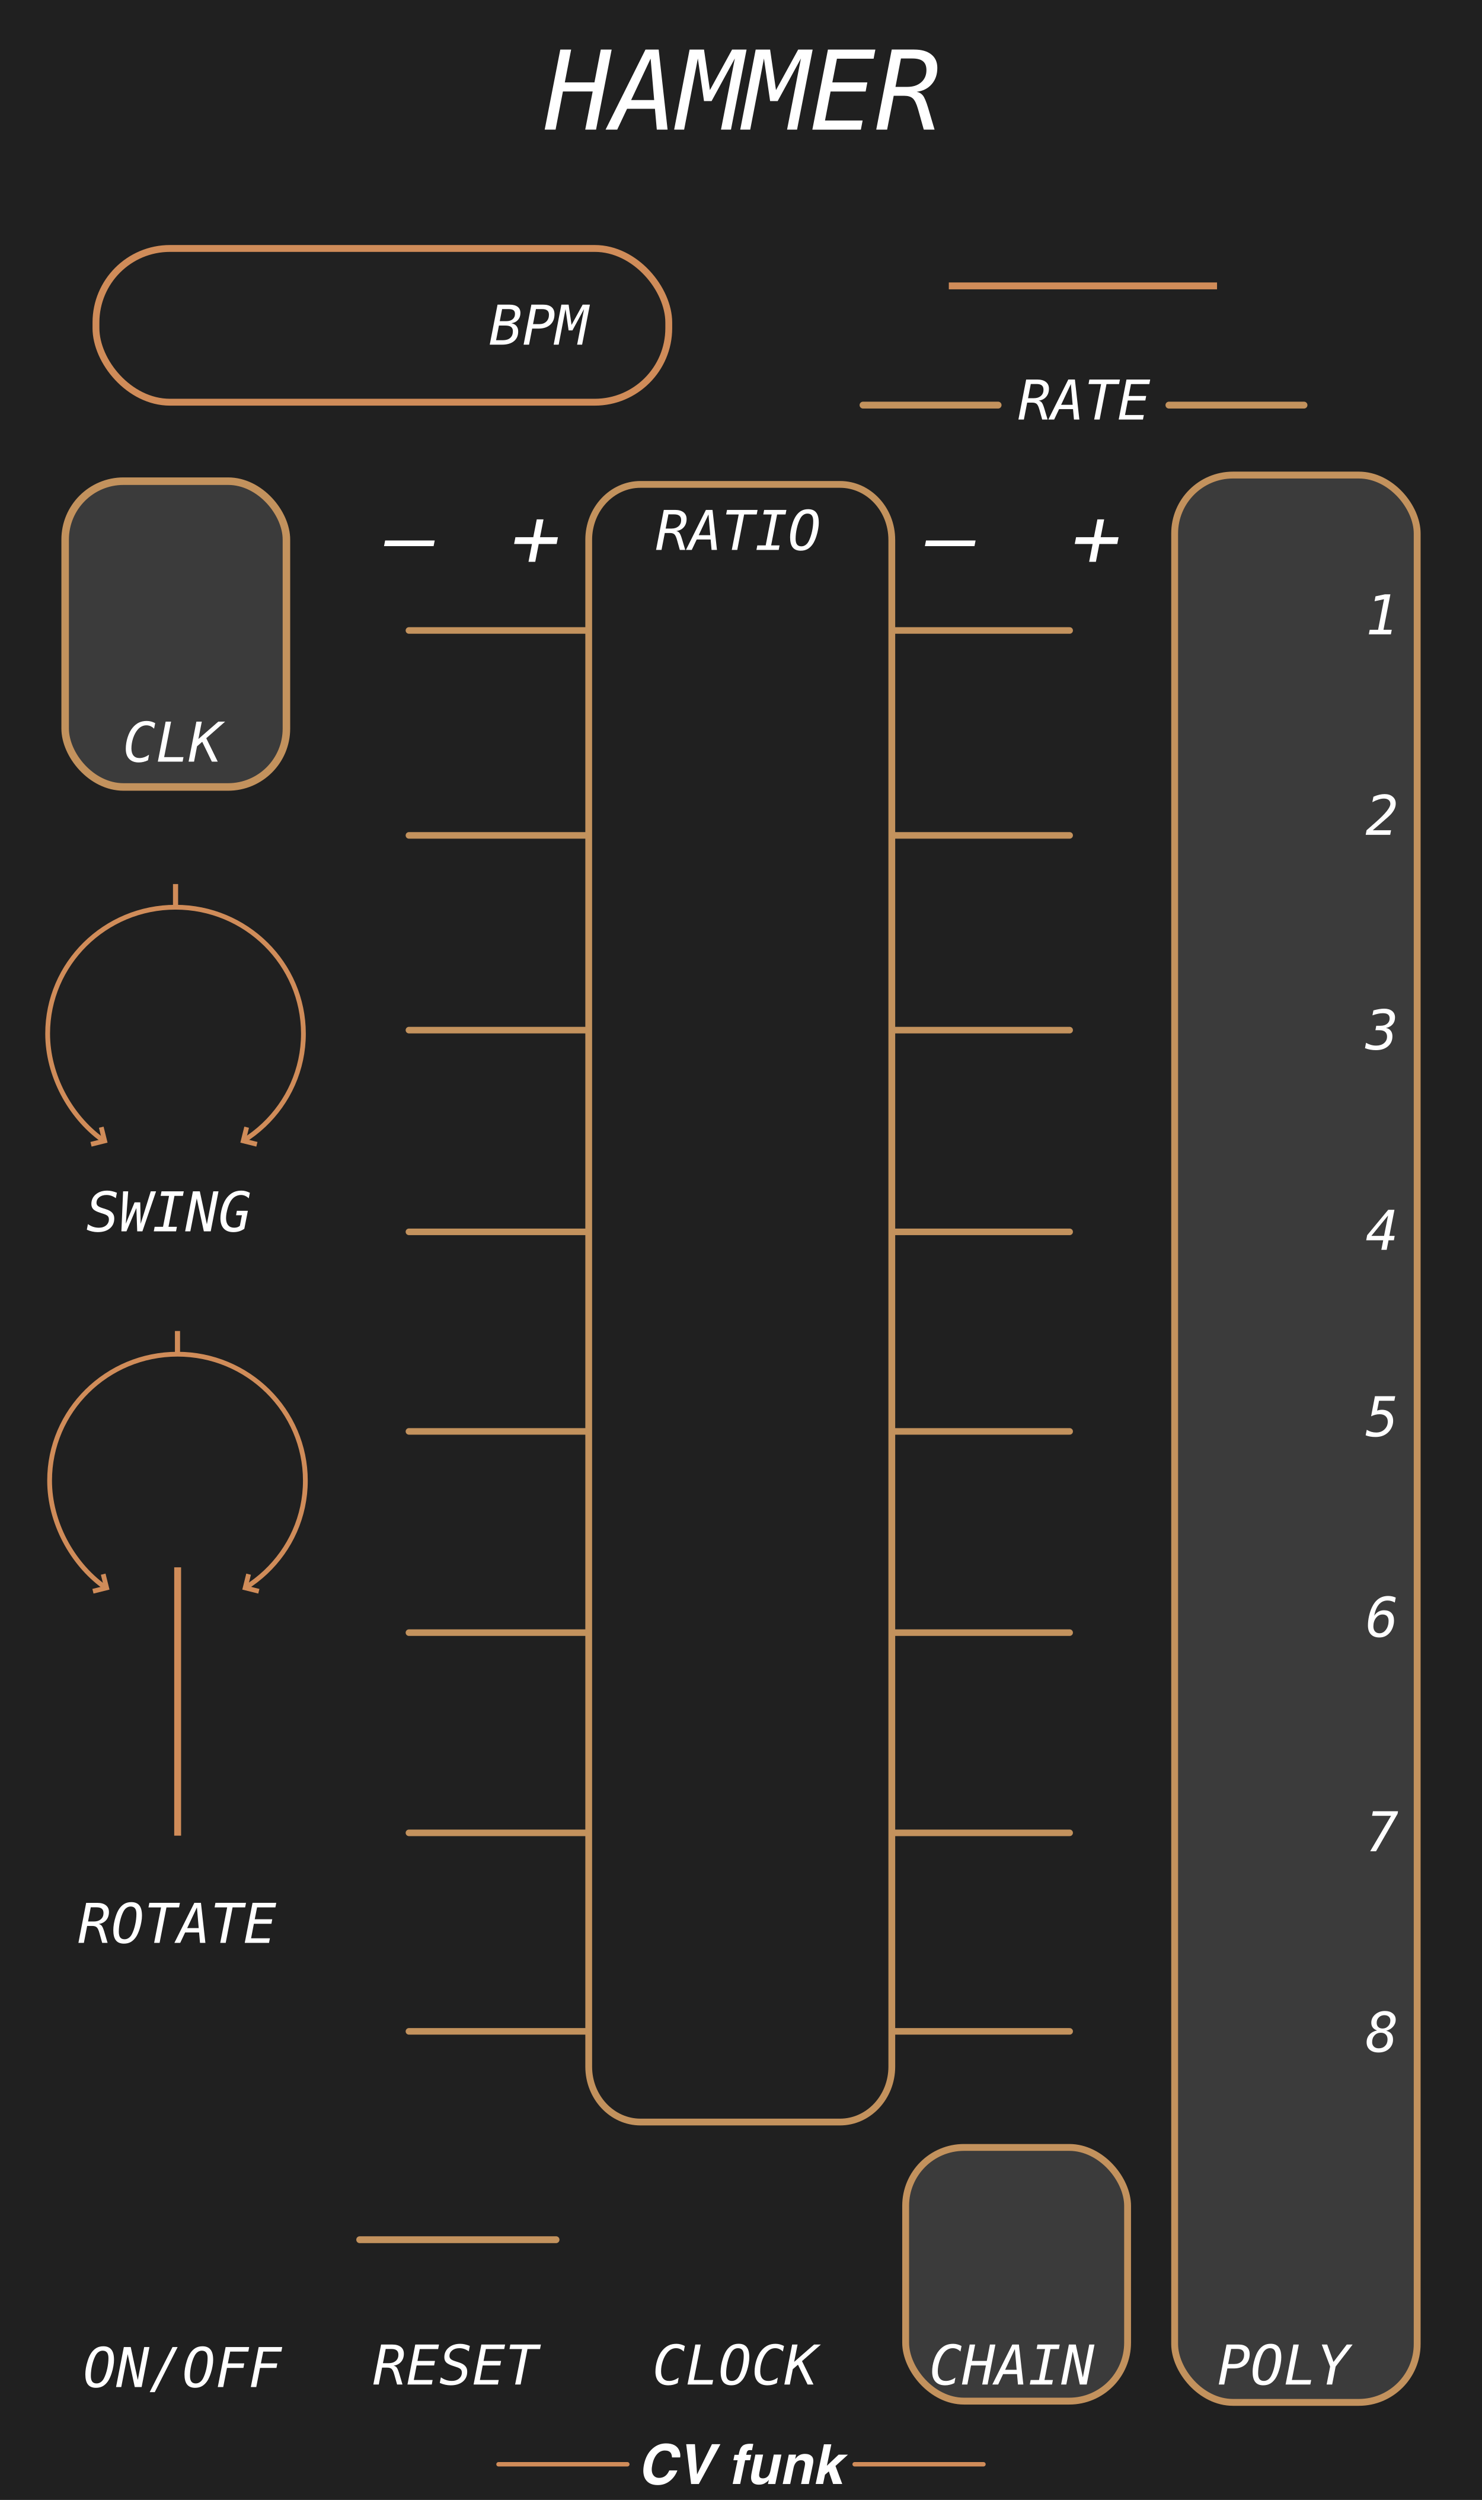 <?xml version="1.0" encoding="UTF-8" standalone="no"?>
<!-- Created with Inkscape (http://www.inkscape.org/) -->

<svg
   width="76.2mm"
   height="128.5mm"
   viewBox="0 0 76.2 128.5"
   version="1.1"
   id="svg8"
   inkscape:version="1.2 (dc2aeda, 2022-05-15)"
   sodipodi:docname="Hammer-dark.svg"
   xml:space="preserve"
   xmlns:inkscape="http://www.inkscape.org/namespaces/inkscape"
   xmlns:sodipodi="http://sodipodi.sourceforge.net/DTD/sodipodi-0.dtd"
   xmlns="http://www.w3.org/2000/svg"
   xmlns:svg="http://www.w3.org/2000/svg"
   xmlns:rdf="http://www.w3.org/1999/02/22-rdf-syntax-ns#"
   xmlns:cc="http://creativecommons.org/ns#"
   xmlns:dc="http://purl.org/dc/elements/1.1/"
   xmlns:serif="http://www.serif.com/"><defs
     id="defs2" /><sodipodi:namedview
     id="base"
     pagecolor="#ffffff"
     bordercolor="#666666"
     borderopacity="1.0"
     inkscape:pageopacity="0.0"
     inkscape:pageshadow="2"
     inkscape:zoom="1.4635467"
     inkscape:cx="143.14542"
     inkscape:cy="277.06666"
     inkscape:document-units="mm"
     inkscape:current-layer="svg8"
     showgrid="false"
     units="mm"
     inkscape:snap-bbox="true"
     inkscape:snap-page="true"
     inkscape:bbox-nodes="false"
     inkscape:snap-bbox-edge-midpoints="false"
     inkscape:window-width="1400"
     inkscape:window-height="847"
     inkscape:window-x="79"
     inkscape:window-y="38"
     inkscape:window-maximized="0"
     inkscape:snap-bbox-midpoints="true"
     inkscape:snap-nodes="false"
     inkscape:showpageshadow="2"
     inkscape:pagecheckerboard="0"
     inkscape:deskcolor="#d1d1d1"
     showguides="true" /><rect
     id="rect1"
     x="-0.065"
     y="-0.389"
     width="76.33"
     height="129.294"
     style="clip-rule:evenodd;fill:#202020;fill-rule:evenodd;stroke-width:0.432;stroke-linejoin:round;stroke-miterlimit:1.5" /><rect
     style="fill:#3b3b3b;fill-opacity:1;stroke:#c3925d;stroke-width:0.387;stroke-linecap:square;stroke-dasharray:none;stroke-opacity:1;paint-order:fill markers stroke"
     id="rect24776"
     width="11.377"
     height="15.718"
     x="3.35"
     y="24.733"
     rx="3"
     ry="3" /><rect
     style="fill:#3b3b3b;fill-opacity:1;stroke:#c3925d;stroke-width:0.353;stroke-linecap:square;stroke-dasharray:none;stroke-opacity:1;paint-order:fill markers stroke"
     id="rect24722"
     width="12.47"
     height="99.067"
     x="60.397"
     y="24.419"
     rx="3"
     ry="3" /><g
     id="g10544"
     transform="translate(-6.843)"><g
       id="g473"
       transform="translate(25.033)"><path
         id="path128"
         d="m 16.724,125.934 c 0.06,0.127 0.079,0.254 0.058,0.382 h -0.419 c -0.006,-0.098 -0.026,-0.172 -0.058,-0.222 -0.057,-0.089 -0.161,-0.134 -0.311,-0.134 -0.152,0 -0.286,0.063 -0.4,0.188 -0.114,0.125 -0.195,0.303 -0.243,0.532 -0.048,0.23 -0.038,0.401 0.032,0.516 0.069,0.114 0.175,0.171 0.318,0.171 0.147,0 0.27,-0.049 0.368,-0.147 0.054,-0.052 0.105,-0.132 0.155,-0.237 h 0.415 c -0.083,0.223 -0.213,0.405 -0.391,0.545 -0.178,0.139 -0.384,0.209 -0.618,0.209 -0.289,0 -0.496,-0.094 -0.622,-0.283 -0.125,-0.19 -0.153,-0.45 -0.084,-0.781 0.074,-0.357 0.225,-0.633 0.453,-0.826 0.199,-0.168 0.424,-0.253 0.676,-0.253 0.338,0 0.561,0.113 0.67,0.339 z"
         style="clip-rule:evenodd;opacity:1;fill:#ffffff;fill-rule:nonzero;stroke-width:0.356;stroke-linejoin:round;stroke-miterlimit:1.5" /><path
         id="path129"
         d="m 17.652,127.189 0.764,-1.554 h 0.436 l -1.111,2.047 h -0.396 l -0.252,-2.047 h 0.448 z"
         style="clip-rule:evenodd;opacity:1;fill:#ffffff;fill-rule:nonzero;stroke-width:0.356;stroke-linejoin:round;stroke-miterlimit:1.5" /><path
         id="path130"
         d="m 20.435,126.181 -0.059,0.279 h -0.254 l -0.254,1.22 h -0.386 l 0.254,-1.22 h -0.217 l 0.058,-0.279 h 0.213 l 0.02,-0.097 c 0.034,-0.162 0.084,-0.274 0.15,-0.335 0.076,-0.09 0.22,-0.136 0.436,-0.136 0.025,0 0.047,7.1e-4 0.066,0.002 0.02,0.001 0.047,0.004 0.081,0.006 l -0.068,0.323 c -0.021,-0.003 -0.057,-0.005 -0.108,-0.006 -0.051,-10e-4 -0.089,0.01 -0.114,0.035 -0.025,0.025 -0.04,0.052 -0.046,0.081 -0.006,0.03 -0.015,0.072 -0.027,0.128 z"
         style="clip-rule:evenodd;opacity:1;fill:#ffffff;fill-rule:nonzero;stroke-width:0.356;stroke-linejoin:round;stroke-miterlimit:1.5" /><path
         id="path131"
         d="m 21.342,127.468 c -0.004,0.005 -0.016,0.018 -0.036,0.042 -0.019,0.023 -0.04,0.043 -0.064,0.061 -0.073,0.056 -0.14,0.093 -0.201,0.114 -0.061,0.02 -0.13,0.031 -0.206,0.031 -0.219,0 -0.351,-0.08 -0.393,-0.241 -0.024,-0.089 -0.017,-0.22 0.019,-0.393 l 0.189,-0.913 h 0.397 l -0.189,0.913 c -0.018,0.086 -0.022,0.151 -0.011,0.194 0.019,0.077 0.081,0.115 0.184,0.115 0.133,0 0.235,-0.055 0.307,-0.164 0.038,-0.059 0.067,-0.137 0.087,-0.234 l 0.171,-0.824 h 0.393 l -0.315,1.513 h -0.377 z"
         style="clip-rule:evenodd;opacity:1;fill:#ffffff;fill-rule:nonzero;stroke-width:0.356;stroke-linejoin:round;stroke-miterlimit:1.5" /><path
         id="path132"
         d="m 23.188,126.761 c 0.017,-0.08 0.02,-0.141 0.007,-0.183 -0.022,-0.078 -0.086,-0.117 -0.193,-0.117 -0.132,0 -0.234,0.057 -0.306,0.171 -0.038,0.06 -0.067,0.137 -0.086,0.231 l -0.17,0.819 h -0.386 l 0.314,-1.511 h 0.375 l -0.046,0.221 c 0.066,-0.077 0.125,-0.134 0.177,-0.168 0.092,-0.061 0.2,-0.091 0.322,-0.091 0.154,0 0.27,0.041 0.351,0.123 0.08,0.082 0.101,0.218 0.062,0.407 l -0.212,1.019 h -0.398 z"
         style="clip-rule:evenodd;opacity:1;fill:#ffffff;fill-rule:nonzero;stroke-width:0.356;stroke-linejoin:round;stroke-miterlimit:1.5" /><path
         id="path133"
         d="m 24.228,127.205 -0.098,0.476 h -0.381 l 0.425,-2.04 h 0.381 l -0.23,1.103 0.602,-0.57 h 0.481 l -0.64,0.58 0.347,0.927 H 24.646 l -0.22,-0.647 z"
         style="clip-rule:evenodd;opacity:1;fill:#ffffff;fill-rule:nonzero;stroke-width:0.356;stroke-linejoin:round;stroke-miterlimit:1.5" /><path
         id="path134"
         d="m 7.443,126.667 h 6.622"
         style="clip-rule:evenodd;opacity:1;fill:none;fill-rule:evenodd;stroke:#d08c59;stroke-width:0.228px;stroke-linecap:round;stroke-linejoin:round;stroke-miterlimit:1.5" /><path
         id="path135"
         d="m 25.754,126.667 h 6.622"
         style="clip-rule:evenodd;opacity:1;fill:none;fill-rule:evenodd;stroke:#d08c59;stroke-width:0.228px;stroke-linecap:round;stroke-linejoin:round;stroke-miterlimit:1.5" /></g></g><rect
     style="clip-rule:evenodd;fill:#212121;fill-opacity:1;fill-rule:evenodd;stroke:#d08c59;stroke-width:0.353;stroke-linejoin:round;stroke-miterlimit:1.5;stroke-dasharray:none;stroke-opacity:1"
     id="rect1111"
     width="29.452"
     height="7.903"
     x="4.934"
     y="12.771"
     ry="3.806"
     rx="3.806" /><g
     aria-label="CLOCK"
     id="text1194"
     style="font-style:italic;font-size:2.822px;font-family:Menlo;-inkscape-font-specification:'Menlo Italic';text-align:center;text-anchor:middle;fill:#ffffff;stroke-width:0.353;stroke-linecap:round;paint-order:fill markers stroke"
     transform="translate(31.262,-0.02)"><path
       d="m 3.582,122.516 q -0.116,0.057 -0.234,0.084 -0.117,0.029 -0.243,0.029 -0.317,0 -0.492,-0.183 -0.174,-0.183 -0.174,-0.514 0,-0.303 0.096,-0.601 0.096,-0.298 0.254,-0.486 0.147,-0.179 0.325,-0.265 0.178,-0.085 0.405,-0.085 0.11,0 0.219,0.029 0.109,0.029 0.212,0.084 l -0.057,0.285 q -0.088,-0.087 -0.186,-0.13 -0.098,-0.043 -0.208,-0.043 -0.131,0 -0.243,0.057 -0.112,0.055 -0.209,0.17 -0.143,0.169 -0.232,0.434 -0.087,0.265 -0.087,0.531 0,0.238 0.107,0.365 0.107,0.127 0.31,0.127 0.117,0 0.241,-0.044 0.125,-0.044 0.247,-0.128 z"
       style="stroke-width:0.353"
       id="path5129" /><path
       d="m 4.489,120.532 h 0.278 l -0.356,1.823 h 0.994 l -0.045,0.234 H 4.088 Z"
       style="stroke-width:0.353"
       id="path5131" /><path
       d="m 6.371,122.403 q 0.117,0 0.216,-0.07 0.099,-0.07 0.164,-0.201 0.102,-0.2 0.165,-0.484 0.063,-0.284 0.063,-0.546 0,-0.196 -0.073,-0.288 -0.072,-0.094 -0.223,-0.094 -0.117,0 -0.215,0.07 -0.098,0.07 -0.163,0.201 -0.105,0.203 -0.168,0.484 -0.063,0.281 -0.063,0.543 0,0.197 0.072,0.291 0.073,0.094 0.225,0.094 z m 0.894,-1.22 q 0,0.152 -0.032,0.329 -0.03,0.178 -0.09,0.365 -0.04,0.127 -0.087,0.227 -0.045,0.101 -0.099,0.182 -0.121,0.175 -0.271,0.259 -0.15,0.083 -0.35,0.083 -0.277,0 -0.411,-0.17 -0.134,-0.17 -0.134,-0.522 0,-0.153 0.029,-0.328 0.03,-0.176 0.09,-0.364 0.04,-0.127 0.085,-0.227 0.047,-0.101 0.101,-0.182 0.121,-0.175 0.271,-0.258 0.15,-0.084 0.35,-0.084 0.278,0 0.412,0.17 0.135,0.168 0.135,0.52 z"
       style="stroke-width:0.353"
       id="path5133" /><path
       d="m 8.68,122.516 q -0.116,0.057 -0.234,0.084 -0.117,0.029 -0.243,0.029 -0.317,0 -0.492,-0.183 -0.174,-0.183 -0.174,-0.514 0,-0.303 0.096,-0.601 0.096,-0.298 0.254,-0.486 0.147,-0.179 0.325,-0.265 0.178,-0.085 0.405,-0.085 0.11,0 0.219,0.029 0.109,0.029 0.212,0.084 l -0.057,0.285 q -0.088,-0.087 -0.186,-0.13 -0.098,-0.043 -0.208,-0.043 -0.131,0 -0.243,0.057 -0.112,0.055 -0.209,0.17 -0.143,0.169 -0.232,0.434 -0.087,0.265 -0.087,0.531 0,0.238 0.107,0.365 0.107,0.127 0.31,0.127 0.117,0 0.241,-0.044 0.125,-0.044 0.247,-0.128 z"
       style="stroke-width:0.353"
       id="path5135" /><path
       d="m 9.468,120.532 h 0.278 l -0.175,0.892 1.023,-0.892 h 0.35 l -0.969,0.853 0.59,1.204 h -0.302 l -0.496,-1.021 -0.266,0.232 -0.154,0.79 H 9.067 Z"
       style="stroke-width:0.353"
       id="path5137" /></g><g
     aria-label="RESET"
     id="text1198"
     style="font-style:italic;font-size:2.822px;font-family:Menlo;-inkscape-font-specification:'Menlo Italic';text-align:center;text-anchor:middle;fill:#ffffff;stroke-width:0.353;stroke-linecap:round;paint-order:fill markers stroke"
     transform="translate(4.44,-0.02)"><path
       d="m 15.795,121.618 q 0.099,0.019 0.158,0.092 0.061,0.073 0.135,0.317 l 0.167,0.562 H 15.978 l -0.146,-0.52 q -0.061,-0.215 -0.136,-0.282 -0.074,-0.068 -0.226,-0.068 H 15.205 l -0.169,0.87 H 14.756 l 0.398,-2.057 h 0.573 q 0.285,0 0.441,0.124 0.157,0.123 0.157,0.347 0,0.252 -0.143,0.418 -0.142,0.165 -0.387,0.197 z m -0.404,-0.857 -0.141,0.73 h 0.302 q 0.225,0 0.358,-0.117 0.135,-0.119 0.135,-0.314 0,-0.154 -0.087,-0.226 -0.087,-0.073 -0.274,-0.073 z"
       style="stroke-width:0.353"
       id="path5140" /><path
       d="m 16.912,120.532 h 1.22 l -0.045,0.234 H 17.144 l -0.119,0.609 h 0.9 l -0.044,0.234 h -0.901 l -0.143,0.746 h 0.967 l -0.045,0.234 H 16.511 Z"
       style="stroke-width:0.353"
       id="path5142" /><path
       d="m 19.718,120.602 -0.054,0.282 q -0.112,-0.081 -0.232,-0.123 -0.12,-0.041 -0.248,-0.041 -0.227,0 -0.371,0.113 -0.143,0.113 -0.143,0.288 0,0.098 0.068,0.158 0.068,0.061 0.245,0.116 l 0.167,0.054 q 0.225,0.069 0.328,0.185 0.105,0.114 0.105,0.292 0,0.324 -0.229,0.514 -0.229,0.189 -0.624,0.189 -0.143,0 -0.282,-0.032 -0.138,-0.03 -0.276,-0.092 l 0.057,-0.288 q 0.135,0.095 0.273,0.141 0.139,0.045 0.294,0.045 0.227,0 0.369,-0.121 0.142,-0.121 0.142,-0.307 0,-0.113 -0.061,-0.175 -0.061,-0.062 -0.244,-0.119 l -0.139,-0.045 q -0.254,-0.08 -0.356,-0.181 -0.101,-0.102 -0.101,-0.269 0,-0.305 0.227,-0.497 0.227,-0.194 0.594,-0.194 0.11,0 0.234,0.028 0.125,0.028 0.256,0.08 z"
       style="stroke-width:0.353"
       id="path5144" /><path
       d="m 20.31,120.532 h 1.22 l -0.045,0.234 h -0.943 l -0.119,0.609 h 0.9 l -0.044,0.234 h -0.901 l -0.143,0.746 h 0.967 l -0.045,0.234 h -1.247 z"
       style="stroke-width:0.353"
       id="path5146" /><path
       d="m 21.801,120.532 h 1.571 l -0.045,0.234 h -0.646 l -0.353,1.823 h -0.281 l 0.356,-1.823 h -0.646 z"
       style="stroke-width:0.353"
       id="path5148" /></g><path
     d="m 21.026,32.407 h 10.095"
     style="clip-rule:evenodd;display:inline;fill:none;fill-rule:evenodd;stroke:#c3925d;stroke-width:0.338px;stroke-linecap:round;stroke-linejoin:round;stroke-miterlimit:1.5"
     id="path7549" /><path
     d="m 21.026,42.94 h 10.095"
     style="clip-rule:evenodd;display:inline;fill:none;fill-rule:evenodd;stroke:#c3925d;stroke-width:0.338px;stroke-linecap:round;stroke-linejoin:round;stroke-miterlimit:1.5"
     id="path7553" /><path
     d="m 21.026,52.95 h 10.095"
     style="clip-rule:evenodd;display:inline;fill:none;fill-rule:evenodd;stroke:#c3925d;stroke-width:0.338px;stroke-linecap:round;stroke-linejoin:round;stroke-miterlimit:1.5"
     id="path7557" /><path
     d="m 21.026,63.319 h 10.095"
     style="clip-rule:evenodd;display:inline;fill:none;fill-rule:evenodd;stroke:#c3925d;stroke-width:0.338px;stroke-linecap:round;stroke-linejoin:round;stroke-miterlimit:1.5"
     id="path7561" /><path
     d="m 21.026,73.576 h 10.095"
     style="clip-rule:evenodd;display:inline;fill:none;fill-rule:evenodd;stroke:#c3925d;stroke-width:0.338px;stroke-linecap:round;stroke-linejoin:round;stroke-miterlimit:1.5"
     id="path7565" /><path
     d="m 21.026,83.92 h 10.095"
     style="clip-rule:evenodd;display:inline;fill:none;fill-rule:evenodd;stroke:#c3925d;stroke-width:0.338px;stroke-linecap:round;stroke-linejoin:round;stroke-miterlimit:1.5"
     id="path7569" /><path
     d="m 44.903,32.407 h 10.095"
     style="clip-rule:evenodd;display:inline;fill:none;fill-rule:evenodd;stroke:#c3925d;stroke-width:0.338px;stroke-linecap:round;stroke-linejoin:round;stroke-miterlimit:1.5"
     id="path7573" /><path
     d="m 44.903,42.94 h 10.095"
     style="clip-rule:evenodd;display:inline;fill:none;fill-rule:evenodd;stroke:#c3925d;stroke-width:0.338px;stroke-linecap:round;stroke-linejoin:round;stroke-miterlimit:1.5"
     id="path7577" /><path
     d="m 44.903,52.95 h 10.095"
     style="clip-rule:evenodd;display:inline;fill:none;fill-rule:evenodd;stroke:#c3925d;stroke-width:0.338px;stroke-linecap:round;stroke-linejoin:round;stroke-miterlimit:1.5"
     id="path7581" /><path
     d="m 44.903,63.319 h 10.095"
     style="clip-rule:evenodd;display:inline;fill:none;fill-rule:evenodd;stroke:#c3925d;stroke-width:0.338px;stroke-linecap:round;stroke-linejoin:round;stroke-miterlimit:1.5"
     id="path7585" /><path
     d="m 44.903,73.576 h 10.095"
     style="clip-rule:evenodd;display:inline;fill:none;fill-rule:evenodd;stroke:#c3925d;stroke-width:0.338px;stroke-linecap:round;stroke-linejoin:round;stroke-miterlimit:1.5"
     id="path7589" /><path
     d="m 44.903,83.92 h 10.095"
     style="clip-rule:evenodd;display:inline;fill:none;fill-rule:evenodd;stroke:#c3925d;stroke-width:0.338px;stroke-linecap:round;stroke-linejoin:round;stroke-miterlimit:1.5"
     id="path7593" /><g
     aria-label="–"
     id="text7925"
     style="font-style:italic;font-size:4.233px;font-family:Menlo-Italic, Menlo, monospace;clip-rule:evenodd;display:inline;fill:#ffffff;fill-rule:evenodd;stroke-width:0.085;stroke-linecap:round;stroke-linejoin:round;stroke-miterlimit:1.5"
     transform="translate(-94.117,-16.713)"><path
       d="m 113.92,44.495 h 2.549 l -0.058,0.291 h -2.549 z"
       id="path14495" /></g><g
     aria-label="–"
     id="text7931"
     style="font-style:italic;font-size:4.233px;font-family:Menlo-Italic, Menlo, monospace;clip-rule:evenodd;display:inline;fill:#ffffff;fill-rule:evenodd;stroke-width:0.085;stroke-linecap:round;stroke-linejoin:round;stroke-miterlimit:1.5"
     transform="translate(-94.117,-16.713)"><path
       d="m 141.73,44.495 h 2.549 l -0.058,0.291 h -2.549 z"
       id="path14938" /></g><g
     aria-label="+"
     id="text7937"
     style="font-style:italic;font-size:4.233px;font-family:Menlo-Italic, Menlo, monospace;clip-rule:evenodd;display:inline;fill:#ffffff;fill-rule:evenodd;stroke-width:0.085;stroke-linecap:round;stroke-linejoin:round;stroke-miterlimit:1.5"
     transform="translate(-94.117,-16.713)"><path
       d="m 122.062,43.41 -0.178,0.916 h 0.92 l -0.068,0.349 h -0.92 l -0.178,0.916 h -0.347 l 0.178,-0.916 h -0.918 l 0.068,-0.349 h 0.918 l 0.178,-0.916 z"
       id="path14498" /></g><g
     aria-label="+"
     id="text7949"
     style="font-style:italic;font-size:4.233px;font-family:Menlo-Italic, Menlo, monospace;clip-rule:evenodd;display:inline;fill:#ffffff;fill-rule:evenodd;stroke-width:0.085;stroke-linecap:round;stroke-linejoin:round;stroke-miterlimit:1.5"
     transform="translate(-94.117,-16.713)"><path
       d="m 150.889,43.41 -0.178,0.916 h 0.92 l -0.068,0.349 h -0.92 l -0.178,0.916 h -0.347 l 0.178,-0.916 h -0.918 l 0.068,-0.349 h 0.918 l 0.178,-0.916 z"
       id="path14928" /></g><path
     d="m 21.026,94.211 h 10.095"
     style="clip-rule:evenodd;display:inline;fill:none;fill-rule:evenodd;stroke:#c3925d;stroke-width:0.338px;stroke-linecap:round;stroke-linejoin:round;stroke-miterlimit:1.5"
     id="path4314" /><path
     d="m 44.903,94.211 h 10.095"
     style="clip-rule:evenodd;display:inline;fill:none;fill-rule:evenodd;stroke:#c3925d;stroke-width:0.338px;stroke-linecap:round;stroke-linejoin:round;stroke-miterlimit:1.5"
     id="path4316" /><g
     aria-label="HAMMER"
     id="text23145"
     style="font-style:italic;font-size:5.644px;font-family:Menlo;-inkscape-font-specification:'Menlo Italic';text-align:center;text-anchor:middle;fill:#ffffff;stroke-width:0.212;stroke-linecap:square;paint-order:fill markers stroke"><path
       d="m 28.809,2.548 h 0.557 l -0.325,1.687 h 1.524 l 0.325,-1.687 h 0.559 l -0.802,4.115 H 30.091 L 30.474,4.703 H 28.944 l -0.378,1.96 h -0.559 z"
       id="path31741" /><path
       d="m 33.453,3.011 -1.003,2.133 h 1.185 z M 33.189,2.548 h 0.678 l 0.458,4.115 h -0.554 l -0.096,-1.072 h -1.433 l -0.507,1.072 h -0.598 z"
       id="path31743" /><path
       d="m 35.457,2.548 h 0.741 l 0.303,2.084 1.141,-2.084 h 0.744 l -0.802,4.115 h -0.513 L 37.783,3.005 36.587,5.196 H 36.198 L 35.881,3.005 35.176,6.663 h -0.513 z"
       id="path31745" /><path
       d="m 38.855,2.548 h 0.741 l 0.303,2.084 1.141,-2.084 h 0.744 l -0.802,4.115 h -0.513 L 41.181,3.005 39.985,5.196 H 39.597 L 39.28,3.005 38.574,6.663 h -0.513 z"
       id="path31747" /><path
       d="m 42.57,2.548 h 2.439 l -0.091,0.469 h -1.885 l -0.237,1.218 h 1.8 l -0.088,0.469 h -1.802 l -0.287,1.491 h 1.935 l -0.091,0.469 h -2.494 z"
       id="path31749" /><path
       d="m 47.132,4.719 q 0.198,0.039 0.317,0.185 0.121,0.146 0.27,0.634 l 0.333,1.124 h -0.554 l -0.292,-1.039 Q 47.085,5.194 46.933,5.058 46.784,4.923 46.481,4.923 h -0.529 l -0.339,1.739 h -0.559 l 0.797,-4.115 h 1.147 q 0.571,0 0.882,0.248 0.314,0.245 0.314,0.695 0,0.504 -0.287,0.835 -0.284,0.331 -0.774,0.394 z m -0.808,-1.714 -0.281,1.461 h 0.604 q 0.449,0 0.717,-0.234 0.27,-0.237 0.27,-0.628 0,-0.309 -0.174,-0.452 -0.174,-0.146 -0.548,-0.146 z"
       id="path31751" /></g><path
     d="m 21.026,104.415 h 10.095"
     style="clip-rule:evenodd;display:inline;fill:none;fill-rule:evenodd;stroke:#c3925d;stroke-width:0.338px;stroke-linecap:round;stroke-linejoin:round;stroke-miterlimit:1.5"
     id="path23566" /><path
     d="m 44.903,104.415 h 10.095"
     style="clip-rule:evenodd;display:inline;fill:none;fill-rule:evenodd;stroke:#c3925d;stroke-width:0.338px;stroke-linecap:round;stroke-linejoin:round;stroke-miterlimit:1.5"
     id="path23568" /><g
     aria-label="POLY"
     id="text23572"
     style="font-style:italic;font-size:2.822px;font-family:Menlo;-inkscape-font-specification:'Menlo Italic';text-align:center;text-anchor:middle;fill:#666666;stroke-width:0.212;stroke-linecap:square;paint-order:fill markers stroke"
     transform="translate(-1.258,-0.028)"><path
       d="m 64.558,120.768 -0.15,0.773 h 0.322 q 0.227,0 0.362,-0.131 0.136,-0.132 0.136,-0.351 0,-0.149 -0.085,-0.219 -0.085,-0.072 -0.265,-0.072 z m -0.234,-0.229 H 64.93 q 0.284,0 0.433,0.127 0.149,0.127 0.149,0.367 0,0.343 -0.22,0.54 -0.22,0.197 -0.606,0.197 h -0.321 l -0.161,0.827 h -0.28 z"
       style="fill:#ffffff"
       id="path29407" /><path
       d="m 66.244,122.411 q 0.117,0 0.216,-0.07 0.099,-0.07 0.164,-0.201 0.102,-0.2 0.165,-0.484 0.063,-0.284 0.063,-0.546 0,-0.196 -0.073,-0.288 -0.072,-0.094 -0.223,-0.094 -0.117,0 -0.215,0.07 -0.098,0.07 -0.163,0.201 -0.105,0.203 -0.168,0.484 -0.063,0.281 -0.063,0.543 0,0.197 0.072,0.291 0.073,0.094 0.225,0.094 z m 0.894,-1.22 q 0,0.152 -0.032,0.329 -0.03,0.178 -0.09,0.365 -0.04,0.127 -0.087,0.227 -0.045,0.101 -0.099,0.182 -0.121,0.175 -0.271,0.259 -0.15,0.083 -0.35,0.083 -0.277,0 -0.411,-0.17 -0.134,-0.17 -0.134,-0.522 0,-0.153 0.029,-0.328 0.03,-0.176 0.09,-0.364 0.04,-0.127 0.085,-0.227 0.047,-0.101 0.101,-0.182 0.121,-0.175 0.271,-0.258 0.15,-0.084 0.35,-0.084 0.278,0 0.412,0.17 0.135,0.168 0.135,0.52 z"
       style="fill:#ffffff"
       id="path29409" /><path
       d="m 67.76,120.539 h 0.278 l -0.356,1.823 h 0.994 l -0.045,0.234 h -1.272 z"
       style="fill:#ffffff"
       id="path29411" /><path
       d="m 69.219,120.539 h 0.278 l 0.325,0.897 0.685,-0.897 h 0.3 l -0.875,1.134 -0.178,0.923 h -0.285 l 0.181,-0.923 z"
       style="fill:#ffffff"
       id="path29413" /></g><g
     aria-label="1"
     id="text23576"
     style="font-style:italic;font-size:2.822px;font-family:Menlo;-inkscape-font-specification:'Menlo Italic';text-align:center;text-anchor:middle;fill:#666666;stroke-width:0.212;stroke-linecap:square;paint-order:fill markers stroke"
     transform="translate(-0.529,-2.646)"><path
       d="m 70.955,35.018 h 0.431 l 0.305,-1.572 -0.485,0.105 0.048,-0.254 0.485,-0.102 h 0.28 l -0.356,1.823 h 0.426 l -0.045,0.234 h -1.134 z"
       style="fill:#ffffff"
       id="path29437" /></g><g
     aria-label="2"
     id="text23580"
     style="font-style:italic;font-size:2.822px;font-family:Menlo;-inkscape-font-specification:'Menlo Italic';text-align:center;text-anchor:middle;fill:#666666;stroke-width:0.212;stroke-linecap:square;paint-order:fill markers stroke"
     transform="translate(-0.529,-2.646)"><path
       d="m 71.11,45.323 h 0.943 l -0.044,0.234 h -1.26 l 0.045,-0.234 0.429,-0.378 0.054,-0.048 q 0.74,-0.649 0.74,-0.929 0,-0.128 -0.088,-0.201 -0.088,-0.073 -0.245,-0.073 -0.127,0 -0.273,0.047 -0.146,0.045 -0.32,0.139 l 0.057,-0.281 q 0.154,-0.068 0.298,-0.102 0.145,-0.034 0.278,-0.034 0.255,0 0.412,0.134 0.157,0.134 0.157,0.347 0,0.132 -0.05,0.252 -0.048,0.119 -0.161,0.26 -0.045,0.058 -0.164,0.167 -0.119,0.109 -0.367,0.322 z"
       style="fill:#ffffff"
       id="path29434" /></g><g
     aria-label="3"
     id="text23584"
     style="font-style:italic;font-size:2.822px;font-family:Menlo;-inkscape-font-specification:'Menlo Italic';text-align:center;text-anchor:middle;fill:#666666;stroke-width:0.212;stroke-linecap:square;paint-order:fill markers stroke"
     transform="translate(-0.529,-2.646)"><path
       d="m 71.79,55.484 q 0.157,0.028 0.245,0.141 0.088,0.113 0.088,0.287 0,0.322 -0.232,0.518 -0.23,0.196 -0.616,0.196 -0.149,0 -0.291,-0.026 -0.141,-0.025 -0.27,-0.076 l 0.052,-0.277 q 0.125,0.072 0.256,0.109 0.131,0.036 0.266,0.036 0.251,0 0.405,-0.128 0.154,-0.13 0.154,-0.335 0,-0.161 -0.099,-0.244 -0.098,-0.084 -0.288,-0.084 h -0.211 l 0.044,-0.229 h 0.212 q 0.218,0 0.346,-0.103 0.128,-0.103 0.128,-0.274 0,-0.138 -0.085,-0.203 -0.084,-0.066 -0.262,-0.066 -0.113,0 -0.247,0.028 -0.134,0.028 -0.289,0.083 l 0.051,-0.256 q 0.169,-0.045 0.303,-0.066 0.134,-0.022 0.249,-0.022 0.259,0 0.408,0.121 0.149,0.121 0.149,0.331 0,0.211 -0.124,0.354 -0.123,0.142 -0.345,0.187 z"
       style="fill:#ffffff"
       id="path29431" /></g><g
     aria-label="4"
     id="text23588"
     style="font-style:italic;font-size:2.822px;font-family:Menlo;-inkscape-font-specification:'Menlo Italic';text-align:center;text-anchor:middle;fill:#666666;stroke-width:0.212;stroke-linecap:square;paint-order:fill markers stroke"
     transform="translate(-0.529,-2.646)"><path
       d="m 71.901,65.123 -0.861,1.05 h 0.652 z m 0.005,-0.291 h 0.321 l -0.262,1.341 h 0.273 l -0.041,0.226 h -0.274 l -0.096,0.491 h -0.273 l 0.095,-0.491 h -0.874 l 0.05,-0.263 z"
       style="fill:#ffffff"
       id="path29428" /></g><g
     aria-label="5"
     id="text23592"
     style="font-style:italic;font-size:2.822px;font-family:Menlo;-inkscape-font-specification:'Menlo Italic';text-align:center;text-anchor:middle;fill:#666666;stroke-width:0.212;stroke-linecap:square;paint-order:fill markers stroke"
     transform="translate(-0.529,-2.646)"><path
       d="m 71.225,74.413 h 1.042 l -0.045,0.234 h -0.787 l -0.099,0.506 q 0.065,-0.022 0.125,-0.032 0.062,-0.011 0.123,-0.011 0.259,0 0.418,0.157 0.158,0.156 0.158,0.411 0,0.171 -0.073,0.332 -0.072,0.161 -0.204,0.28 -0.121,0.11 -0.278,0.165 -0.156,0.055 -0.353,0.055 -0.149,0 -0.278,-0.023 -0.128,-0.022 -0.227,-0.065 l 0.057,-0.282 q 0.116,0.07 0.237,0.105 0.121,0.034 0.251,0.034 0.256,0 0.424,-0.161 0.168,-0.161 0.168,-0.401 0,-0.176 -0.112,-0.277 -0.11,-0.101 -0.306,-0.101 -0.109,0 -0.223,0.028 -0.113,0.028 -0.216,0.08 z"
       style="fill:#ffffff"
       id="path29425" /></g><g
     aria-label="6"
     id="text23596"
     style="font-style:italic;font-size:2.822px;font-family:Menlo;-inkscape-font-specification:'Menlo Italic';text-align:center;text-anchor:middle;fill:#666666;stroke-width:0.212;stroke-linecap:square;paint-order:fill markers stroke"
     transform="translate(-0.529,-2.646)"><path
       d="m 71.925,85.957 q 0,-0.156 -0.08,-0.24 -0.08,-0.084 -0.227,-0.084 -0.201,0 -0.338,0.174 -0.136,0.174 -0.136,0.435 0,0.167 0.084,0.262 0.084,0.094 0.232,0.094 0.198,0 0.332,-0.185 0.134,-0.185 0.134,-0.456 z m 0.369,-1.193 -0.05,0.256 q -0.08,-0.051 -0.174,-0.077 -0.094,-0.028 -0.197,-0.028 -0.266,0 -0.44,0.198 -0.172,0.197 -0.248,0.587 0.094,-0.141 0.222,-0.212 0.13,-0.073 0.285,-0.073 0.245,0 0.378,0.138 0.134,0.136 0.134,0.39 0,0.164 -0.055,0.328 -0.055,0.164 -0.149,0.278 -0.107,0.134 -0.245,0.2 -0.136,0.066 -0.305,0.066 -0.28,0 -0.433,-0.161 -0.152,-0.161 -0.152,-0.458 0,-0.229 0.054,-0.475 0.054,-0.247 0.147,-0.448 0.135,-0.296 0.345,-0.444 0.211,-0.149 0.496,-0.149 0.103,0 0.201,0.022 0.098,0.021 0.185,0.061 z"
       style="fill:#ffffff"
       id="path29422" /></g><g
     aria-label="7"
     id="text23600"
     style="font-style:italic;font-size:2.822px;font-family:Menlo;-inkscape-font-specification:'Menlo Italic';text-align:center;text-anchor:middle;fill:#666666;stroke-width:0.212;stroke-linecap:square;paint-order:fill markers stroke"
     transform="translate(-0.529,-2.646)"><path
       d="m 71.121,95.746 h 1.29 l -0.022,0.13 -1.109,1.928 h -0.299 l 1.072,-1.823 h -0.976 z"
       style="fill:#ffffff"
       id="path29419" /></g><g
     aria-label="8"
     id="text23604"
     style="font-style:italic;font-size:2.822px;font-family:Menlo;-inkscape-font-specification:'Menlo Italic';text-align:center;text-anchor:middle;fill:#666666;stroke-width:0.212;stroke-linecap:square;paint-order:fill markers stroke"
     transform="translate(-0.529,-2.646)"><path
       d="m 71.872,107.473 q 0,-0.16 -0.091,-0.251 -0.091,-0.091 -0.254,-0.091 -0.196,0 -0.322,0.136 -0.125,0.135 -0.125,0.347 0,0.145 0.092,0.232 0.092,0.087 0.247,0.087 0.204,0 0.328,-0.127 0.125,-0.127 0.125,-0.333 z m -0.539,-0.458 q -0.147,-0.052 -0.222,-0.152 -0.074,-0.101 -0.074,-0.245 0,-0.251 0.204,-0.427 0.204,-0.178 0.499,-0.178 0.245,0 0.398,0.125 0.154,0.125 0.154,0.324 0,0.198 -0.134,0.356 -0.134,0.156 -0.354,0.212 0.174,0.041 0.262,0.156 0.088,0.114 0.088,0.298 0,0.288 -0.209,0.477 -0.209,0.187 -0.536,0.187 -0.285,0 -0.449,-0.141 -0.163,-0.141 -0.163,-0.387 0,-0.229 0.143,-0.391 0.145,-0.163 0.393,-0.214 z m 0.382,-0.787 q -0.175,0 -0.288,0.112 -0.113,0.11 -0.113,0.281 0,0.136 0.08,0.215 0.081,0.079 0.222,0.079 0.169,0 0.285,-0.12 0.116,-0.12 0.116,-0.292 0,-0.125 -0.083,-0.2 -0.083,-0.074 -0.219,-0.074 z"
       style="fill:#ffffff"
       id="path29416" /></g><g
     aria-label="RATE"
     id="text23621"
     style="font-style:italic;font-size:2.822px;font-family:Menlo;-inkscape-font-specification:'Menlo Italic';text-align:center;text-anchor:middle;fill:#ffffff;stroke-width:0.212;stroke-linecap:square;paint-order:fill markers stroke"
     transform="translate(0,-1.587)"><path
       d="m 53.404,22.182 q 0.099,0.019 0.158,0.092 0.061,0.073 0.135,0.317 l 0.167,0.562 h -0.277 l -0.146,-0.52 q -0.061,-0.215 -0.136,-0.282 -0.074,-0.068 -0.226,-0.068 h -0.265 l -0.17,0.87 h -0.28 l 0.398,-2.057 h 0.573 q 0.285,0 0.441,0.124 0.157,0.123 0.157,0.347 0,0.252 -0.143,0.418 -0.142,0.165 -0.387,0.197 z m -0.404,-0.857 -0.141,0.73 h 0.302 q 0.225,0 0.358,-0.117 0.135,-0.119 0.135,-0.314 0,-0.154 -0.087,-0.226 -0.087,-0.073 -0.274,-0.073 z"
       id="path29350" /><path
       d="m 55.061,21.327 -0.502,1.067 h 0.593 z m -0.132,-0.232 h 0.339 l 0.229,2.057 h -0.277 l -0.048,-0.536 h -0.717 l -0.254,0.536 h -0.299 z"
       id="path29352" /><path
       d="m 56.013,21.096 h 1.571 l -0.045,0.234 h -0.646 l -0.353,1.823 h -0.281 l 0.356,-1.823 h -0.646 z"
       id="path29354" /><path
       d="m 57.92,21.096 h 1.22 l -0.045,0.234 h -0.943 l -0.119,0.609 h 0.9 l -0.044,0.234 H 57.988 l -0.143,0.746 h 0.967 l -0.045,0.234 h -1.247 z"
       id="path29356" /></g><g
     aria-label="ON/OFF"
     id="text24720"
     style="font-style:italic;font-size:2.822px;font-family:Menlo;-inkscape-font-specification:'Menlo Italic';text-align:center;text-anchor:middle;fill:#ffffff;stroke-width:0.212;stroke-linecap:square;paint-order:fill markers stroke"
     transform="translate(1.058,16.076)"><path
       d="m 3.91,106.436 q 0.117,0 0.216,-0.07 0.099,-0.07 0.164,-0.201 0.102,-0.2 0.165,-0.484 0.063,-0.284 0.063,-0.546 0,-0.196 -0.073,-0.288 -0.072,-0.094 -0.223,-0.094 -0.117,0 -0.215,0.07 -0.098,0.07 -0.163,0.201 -0.105,0.203 -0.168,0.484 -0.063,0.281 -0.063,0.543 0,0.197 0.072,0.291 0.073,0.094 0.225,0.094 z m 0.894,-1.22 q 0,0.152 -0.032,0.329 -0.03,0.178 -0.09,0.365 -0.04,0.127 -0.087,0.227 -0.045,0.101 -0.099,0.182 -0.121,0.175 -0.271,0.259 -0.15,0.083 -0.35,0.083 -0.277,0 -0.411,-0.17 -0.134,-0.17 -0.134,-0.522 0,-0.153 0.029,-0.328 0.03,-0.176 0.09,-0.364 0.04,-0.127 0.085,-0.227 0.047,-0.101 0.101,-0.182 0.121,-0.175 0.271,-0.258 0.15,-0.084 0.35,-0.084 0.278,0 0.412,0.17 0.135,0.168 0.135,0.52 z"
       id="path29383" /><path
       d="m 5.31,104.565 h 0.353 l 0.364,1.694 0.329,-1.694 h 0.269 l -0.401,2.057 H 5.871 L 5.508,104.928 5.177,106.622 H 4.909 Z"
       id="path29385" /><path
       d="m 6.639,106.884 1.174,-2.319 h 0.263 l -1.177,2.319 z"
       id="path29387" /><path
       d="m 9.008,106.436 q 0.117,0 0.216,-0.07 0.099,-0.07 0.164,-0.201 0.102,-0.2 0.165,-0.484 0.063,-0.284 0.063,-0.546 0,-0.196 -0.073,-0.288 -0.072,-0.094 -0.223,-0.094 -0.117,0 -0.215,0.07 -0.098,0.07 -0.163,0.201 -0.105,0.203 -0.168,0.484 -0.063,0.281 -0.063,0.543 0,0.197 0.072,0.291 0.073,0.094 0.225,0.094 z m 0.894,-1.22 q 0,0.152 -0.032,0.329 -0.03,0.178 -0.09,0.365 -0.04,0.127 -0.087,0.227 -0.045,0.101 -0.099,0.182 -0.121,0.175 -0.271,0.259 -0.15,0.083 -0.35,0.083 -0.277,0 -0.411,-0.17 -0.134,-0.17 -0.134,-0.522 0,-0.153 0.029,-0.328 0.03,-0.176 0.09,-0.364 0.04,-0.127 0.085,-0.227 0.047,-0.101 0.101,-0.182 0.121,-0.175 0.271,-0.258 0.15,-0.084 0.35,-0.084 0.278,0 0.412,0.17 0.135,0.168 0.135,0.52 z"
       id="path29389" /><path
       d="m 10.543,104.565 h 1.211 l -0.045,0.234 h -0.932 l -0.119,0.606 h 0.843 l -0.044,0.234 h -0.845 l -0.192,0.983 h -0.28 z"
       id="path29391" /><path
       d="m 12.242,104.565 h 1.211 l -0.045,0.234 h -0.932 l -0.119,0.606 h 0.843 l -0.044,0.234 h -0.845 l -0.192,0.983 h -0.28 z"
       id="path29393" /></g><path
     d="m 60.102,20.823 h 6.946"
     style="clip-rule:evenodd;display:inline;fill:none;fill-rule:evenodd;stroke:#c3925d;stroke-width:0.353;stroke-linecap:round;stroke-linejoin:round;stroke-miterlimit:1.5;stroke-dasharray:none"
     id="path25622" /><path
     d="m 44.374,20.823 h 6.946"
     style="clip-rule:evenodd;display:inline;fill:none;fill-rule:evenodd;stroke:#c3925d;stroke-width:0.353;stroke-linecap:round;stroke-linejoin:round;stroke-miterlimit:1.5;stroke-dasharray:none"
     id="path25624" /><g
     aria-label="BPM"
     id="text25628"
     style="font-style:italic;font-size:2.822px;font-family:Menlo;-inkscape-font-specification:'Menlo Italic';text-align:center;text-anchor:middle;fill:#ffffff;stroke-width:0.353;stroke-linecap:square;paint-order:fill markers stroke"
     transform="translate(-1.587)"><path
       d="m 27.241,16.734 -0.147,0.754 h 0.342 q 0.254,0 0.387,-0.12 0.135,-0.12 0.135,-0.346 0,-0.147 -0.094,-0.218 -0.094,-0.07 -0.291,-0.07 z m 0.163,-0.846 -0.121,0.62 h 0.336 q 0.208,0 0.327,-0.099 0.12,-0.101 0.12,-0.276 0,-0.13 -0.077,-0.187 Q 27.912,15.888 27.74,15.888 Z M 27.169,15.659 h 0.61 q 0.28,0 0.423,0.11 0.143,0.109 0.143,0.321 0,0.212 -0.127,0.356 -0.127,0.142 -0.342,0.169 0.172,0.032 0.263,0.141 0.092,0.109 0.092,0.28 0,0.322 -0.22,0.502 -0.219,0.179 -0.62,0.179 h -0.623 z"
       style="stroke-width:0.353"
       id="path29343" /><path
       d="m 29.143,15.888 -0.15,0.773 h 0.322 q 0.227,0 0.362,-0.131 0.136,-0.132 0.136,-0.351 0,-0.149 -0.085,-0.219 -0.085,-0.072 -0.265,-0.072 z m -0.234,-0.229 h 0.606 q 0.284,0 0.433,0.127 0.149,0.127 0.149,0.367 0,0.343 -0.22,0.54 -0.22,0.197 -0.606,0.197 h -0.321 l -0.161,0.827 h -0.28 z"
       style="stroke-width:0.353"
       id="path29345" /><path
       d="m 30.452,15.659 h 0.371 l 0.152,1.042 0.571,-1.042 h 0.372 l -0.401,2.057 h -0.256 l 0.356,-1.829 -0.598,1.096 H 30.823 l -0.158,-1.096 -0.353,1.829 H 30.055 Z"
       style="stroke-width:0.353"
       id="path29347" /></g><path
     d="m 9.134,80.74 v 13.439"
     style="clip-rule:evenodd;display:inline;fill:none;fill-rule:evenodd;stroke:#d08c59;stroke-width:0.353;stroke-linecap:square;stroke-linejoin:round;stroke-miterlimit:1.5;stroke-dasharray:none;stroke-opacity:1"
     id="path1"
     sodipodi:nodetypes="cc" /><g
     id="g19"
     transform="translate(-35.268,20.374)"
     style="display:inline"><path
       id="path15"
       serif:id="path40"
       d="m 48.577,61.419 -0.702,-0.175 0.175,-0.703"
       style="clip-rule:evenodd;fill:none;fill-rule:evenodd;stroke:#d08c59;stroke-width:0.246px;stroke-linecap:butt;stroke-linejoin:miter;stroke-miterlimit:10" /><g
       id="g18"><path
         id="path16"
         serif:id="path41"
         d="m 40.605,61.17 c -1.629,-1.183 -2.787,-3.29 -2.787,-5.439 0,-3.587 2.946,-6.498 6.575,-6.498 3.629,0 6.576,2.912 6.576,6.498 0,1.849 -0.783,3.518 -2.038,4.702 -0.323,0.304 -0.677,0.577 -1.056,0.811"
         style="clip-rule:evenodd;fill:none;fill-rule:evenodd;stroke:#d08c59;stroke-width:0.246px;stroke-linecap:butt;stroke-linejoin:round;stroke-miterlimit:1.5"
         sodipodi:nodetypes="cssscc" /><path
         d="m 44.394,48.174 v 0.88"
         style="clip-rule:evenodd;fill:none;fill-rule:evenodd;stroke:#d08c59;stroke-width:0.264px;stroke-linecap:square;stroke-linejoin:round;stroke-miterlimit:1.5"
         id="path17"
         sodipodi:nodetypes="cc" /><path
         id="path18"
         serif:id="path40"
         d="m 40.047,61.419 0.702,-0.175 -0.175,-0.703"
         style="clip-rule:evenodd;fill:none;fill-rule:evenodd;stroke:#d08c59;stroke-width:0.246px;stroke-linecap:butt;stroke-linejoin:miter;stroke-miterlimit:10" /></g></g><g
     aria-label="ROTATE"
     id="text27141"
     style="font-style:italic;font-size:2.822px;font-family:Menlo;-inkscape-font-specification:'Menlo Italic';text-align:center;text-anchor:middle;fill:#ffffff;stroke-width:0.353;stroke-linecap:square;paint-order:fill markers stroke"
     transform="translate(0.1,23.313)"><path
       d="m 4.971,75.582 q 0.099,0.019 0.158,0.092 0.061,0.073 0.135,0.317 l 0.167,0.562 H 5.154 L 5.008,76.034 Q 4.948,75.819 4.872,75.752 4.797,75.684 4.646,75.684 H 4.381 L 4.212,76.554 H 3.932 l 0.398,-2.057 h 0.573 q 0.285,0 0.441,0.124 0.157,0.123 0.157,0.347 0,0.252 -0.143,0.418 -0.142,0.165 -0.387,0.197 z M 4.567,74.725 4.427,75.455 h 0.302 q 0.225,0 0.358,-0.117 0.135,-0.119 0.135,-0.314 0,-0.154 -0.087,-0.226 -0.087,-0.073 -0.274,-0.073 z"
       style="stroke-width:0.353"
       id="path29370" /><path
       d="m 6.306,76.368 q 0.117,0 0.216,-0.07 0.099,-0.07 0.164,-0.201 0.102,-0.2 0.165,-0.484 0.063,-0.284 0.063,-0.546 0,-0.196 -0.073,-0.288 -0.072,-0.094 -0.223,-0.094 -0.117,0 -0.215,0.07 -0.098,0.07 -0.163,0.201 -0.105,0.203 -0.168,0.484 -0.063,0.281 -0.063,0.543 0,0.197 0.072,0.291 0.073,0.094 0.225,0.094 z m 0.894,-1.22 q 0,0.152 -0.032,0.329 -0.03,0.178 -0.09,0.365 -0.04,0.127 -0.087,0.227 -0.045,0.101 -0.099,0.182 -0.121,0.175 -0.271,0.259 -0.15,0.083 -0.35,0.083 -0.277,0 -0.411,-0.169 -0.134,-0.169 -0.134,-0.522 0,-0.153 0.029,-0.328 0.03,-0.176 0.09,-0.364 0.04,-0.127 0.085,-0.227 0.047,-0.101 0.101,-0.182 0.121,-0.175 0.271,-0.258 0.15,-0.084 0.35,-0.084 0.278,0 0.412,0.169 0.135,0.168 0.135,0.52 z"
       style="stroke-width:0.353"
       id="path29372" /><path
       d="m 7.58,74.496 h 1.571 l -0.045,0.234 H 8.459 l -0.353,1.823 H 7.825 l 0.356,-1.823 H 7.534 Z"
       style="stroke-width:0.353"
       id="path29374" /><path
       d="M 10.026,74.728 9.524,75.794 H 10.117 Z M 9.893,74.496 h 0.339 l 0.229,2.057 h -0.277 l -0.048,-0.536 H 9.419 L 9.166,76.554 H 8.867 Z"
       style="stroke-width:0.353"
       id="path29376" /><path
       d="m 10.978,74.496 h 1.571 l -0.045,0.234 h -0.646 l -0.353,1.823 h -0.281 l 0.356,-1.823 h -0.646 z"
       style="stroke-width:0.353"
       id="path29378" /><path
       d="m 12.885,74.496 h 1.22 l -0.045,0.234 h -0.943 l -0.119,0.609 h 0.9 l -0.044,0.234 h -0.901 l -0.143,0.746 h 0.967 l -0.045,0.234 H 12.484 Z"
       style="stroke-width:0.353"
       id="path29380" /></g><path
     d="M 62.4,14.696 H 48.962"
     style="clip-rule:evenodd;display:inline;fill:none;fill-rule:evenodd;stroke:#d08c59;stroke-width:0.353;stroke-linecap:square;stroke-linejoin:round;stroke-miterlimit:1.5;stroke-dasharray:none;stroke-opacity:1"
     id="path10"
     sodipodi:nodetypes="cc"
     inkscape:transform-center-x="-0.50506325"
     inkscape:transform-center-y="1.5151897" /><g
     aria-label="CLK"
     id="text29442"
     style="font-style:italic;font-size:2.822px;font-family:Menlo;-inkscape-font-specification:'Menlo Italic';text-align:center;text-anchor:middle;fill:#ffffff;stroke-width:0.353;stroke-linecap:square;paint-order:fill markers stroke"
     transform="translate(0,3.175)"><path
       d="m 7.611,35.903 q -0.116,0.057 -0.234,0.084 -0.117,0.029 -0.243,0.029 -0.317,0 -0.492,-0.183 -0.174,-0.183 -0.174,-0.514 0,-0.303 0.096,-0.601 0.096,-0.298 0.254,-0.486 0.147,-0.179 0.325,-0.265 0.178,-0.085 0.405,-0.085 0.11,0 0.219,0.029 0.109,0.029 0.212,0.084 l -0.057,0.285 q -0.088,-0.087 -0.186,-0.13 -0.098,-0.043 -0.208,-0.043 -0.131,0 -0.243,0.057 -0.112,0.055 -0.209,0.169 -0.143,0.17 -0.232,0.434 -0.087,0.265 -0.087,0.531 0,0.238 0.107,0.365 0.107,0.127 0.31,0.127 0.117,0 0.241,-0.044 0.125,-0.044 0.247,-0.128 z"
       style="stroke-width:0.353"
       id="path31754" /><path
       d="M 8.517,33.918 H 8.796 L 8.44,35.741 h 0.994 l -0.045,0.234 H 8.116 Z"
       style="stroke-width:0.353"
       id="path31756" /><path
       d="m 10.098,33.918 h 0.278 l -0.175,0.892 1.023,-0.892 h 0.35 l -0.969,0.853 0.59,1.204 H 10.893 l -0.496,-1.021 -0.266,0.232 -0.154,0.79 H 9.697 Z"
       style="stroke-width:0.353"
       id="path31758" /></g><rect
     style="fill:#3b3b3b;fill-opacity:1;stroke:#c3925d;stroke-width:0.353;stroke-linecap:square;stroke-dasharray:none;stroke-opacity:1;paint-order:fill markers stroke"
     id="rect31887"
     width="11.411"
     height="13.04"
     x="46.566"
     y="110.381"
     rx="3"
     ry="3" /><g
     aria-label="CHAIN"
     id="text31899"
     style="font-style:italic;font-size:2.822px;font-family:Menlo;-inkscape-font-specification:'Menlo Italic';text-align:center;text-anchor:middle;fill:#ffffff;stroke-width:0.353;stroke-linecap:square;paint-order:fill markers stroke"
     transform="translate(-0.858,0.193)"><path
       d="m 49.93,122.303 q -0.116,0.057 -0.234,0.084 -0.117,0.029 -0.243,0.029 -0.317,0 -0.492,-0.183 -0.174,-0.183 -0.174,-0.514 0,-0.303 0.096,-0.601 0.096,-0.298 0.254,-0.486 0.147,-0.179 0.325,-0.265 0.178,-0.085 0.405,-0.085 0.11,0 0.219,0.029 0.109,0.029 0.212,0.084 l -0.057,0.285 q -0.088,-0.087 -0.186,-0.13 -0.098,-0.043 -0.208,-0.043 -0.131,0 -0.243,0.057 -0.112,0.055 -0.209,0.17 -0.143,0.17 -0.232,0.434 -0.087,0.265 -0.087,0.531 0,0.238 0.107,0.365 0.107,0.127 0.31,0.127 0.117,0 0.241,-0.044 0.125,-0.044 0.247,-0.128 z"
       style="stroke-width:0.353"
       id="path31901" /><path
       d="m 50.718,120.319 h 0.278 l -0.163,0.843 h 0.762 l 0.163,-0.843 h 0.28 l -0.401,2.057 h -0.278 l 0.192,-0.98 h -0.765 l -0.189,0.98 h -0.28 z"
       style="stroke-width:0.353"
       id="path31903" /><path
       d="m 53.04,120.551 -0.502,1.067 h 0.593 z M 52.908,120.319 h 0.339 l 0.229,2.057 H 53.199 l -0.048,-0.536 h -0.717 l -0.254,0.536 h -0.299 z"
       style="stroke-width:0.353"
       id="path31905" /><path
       d="m 54.203,120.319 h 1.144 l -0.045,0.234 h -0.433 l -0.307,1.589 h 0.433 l -0.045,0.234 h -1.144 l 0.045,-0.234 h 0.431 l 0.309,-1.589 h -0.433 z"
       style="stroke-width:0.353"
       id="path31907" /><path
       d="m 55.818,120.319 h 0.353 l 0.364,1.694 0.329,-1.694 h 0.269 l -0.401,2.057 h -0.353 l -0.364,-1.694 -0.331,1.694 h -0.267 z"
       style="stroke-width:0.353"
       id="path31909" /></g><path
     d="m 18.495,115.124 h 10.095"
     style="clip-rule:evenodd;display:inline;fill:none;fill-rule:evenodd;stroke:#c3925d;stroke-width:0.353;stroke-linecap:round;stroke-linejoin:round;stroke-miterlimit:1.5;stroke-dasharray:none"
     id="path32446" /><g
     id="g434"
     transform="translate(-35.368,-2.601)"
     style="display:inline"><path
       id="path424"
       serif:id="path40"
       d="m 48.577,61.419 -0.702,-0.175 0.175,-0.703"
       style="clip-rule:evenodd;fill:none;fill-rule:evenodd;stroke:#d08c59;stroke-width:0.246px;stroke-linecap:butt;stroke-linejoin:miter;stroke-miterlimit:10" /><g
       id="g432"><path
         id="path426"
         serif:id="path41"
         d="m 40.605,61.17 c -1.629,-1.183 -2.787,-3.29 -2.787,-5.439 0,-3.587 2.946,-6.498 6.575,-6.498 3.629,0 6.576,2.912 6.576,6.498 0,1.849 -0.783,3.518 -2.038,4.702 -0.323,0.304 -0.677,0.577 -1.056,0.811"
         style="clip-rule:evenodd;fill:none;fill-rule:evenodd;stroke:#d08c59;stroke-width:0.246px;stroke-linecap:butt;stroke-linejoin:round;stroke-miterlimit:1.5"
         sodipodi:nodetypes="cssscc" /><path
         d="m 44.394,48.174 v 0.88"
         style="clip-rule:evenodd;fill:none;fill-rule:evenodd;stroke:#d08c59;stroke-width:0.264px;stroke-linecap:square;stroke-linejoin:round;stroke-miterlimit:1.5"
         id="path428"
         sodipodi:nodetypes="cc" /><path
         id="path430"
         serif:id="path40"
         d="m 40.047,61.419 0.702,-0.175 -0.175,-0.703"
         style="clip-rule:evenodd;fill:none;fill-rule:evenodd;stroke:#d08c59;stroke-width:0.246px;stroke-linecap:butt;stroke-linejoin:miter;stroke-miterlimit:10" /></g></g><g
     aria-label="SWING"
     id="text490"
     style="font-style:italic;font-size:2.822px;font-family:Menlo;-inkscape-font-specification:'Menlo Italic';text-align:center;text-anchor:middle;fill:#666666;stroke:#000000;stroke-width:0.353;stroke-linecap:square;paint-order:fill markers stroke"
     transform="translate(0,5.262)"><path
       d="m 6.01,56.044 -0.054,0.282 q -0.112,-0.081 -0.232,-0.123 -0.12,-0.041 -0.248,-0.041 -0.227,0 -0.371,0.113 -0.143,0.113 -0.143,0.288 0,0.098 0.068,0.158 0.068,0.061 0.245,0.116 l 0.167,0.054 q 0.225,0.069 0.328,0.185 0.105,0.114 0.105,0.292 0,0.324 -0.229,0.514 -0.229,0.189 -0.624,0.189 -0.143,0 -0.282,-0.032 -0.138,-0.03 -0.276,-0.092 l 0.057,-0.288 q 0.135,0.095 0.273,0.141 0.139,0.045 0.294,0.045 0.227,0 0.369,-0.121 0.142,-0.121 0.142,-0.307 0,-0.113 -0.061,-0.175 -0.061,-0.062 -0.244,-0.119 L 5.155,57.078 Q 4.901,56.998 4.799,56.897 4.698,56.795 4.698,56.628 q 0,-0.305 0.227,-0.497 0.227,-0.194 0.594,-0.194 0.11,0 0.234,0.028 0.125,0.028 0.256,0.08 z"
       style="fill:#ffffff;stroke:none;stroke-width:0.353"
       id="path492" /><path
       d="m 6.329,55.974 h 0.263 L 6.468,57.641 6.921,56.539 h 0.291 l 0.021,1.105 L 7.752,55.974 H 8.025 L 7.322,58.031 H 7.055 L 7.012,56.832 6.501,58.031 H 6.242 Z"
       style="fill:#ffffff;stroke:none;stroke-width:0.353"
       id="path494" /><path
       d="M 8.305,55.974 H 9.449 L 9.403,56.208 H 8.97 L 8.663,57.797 h 0.433 l -0.045,0.234 H 7.907 l 0.045,-0.234 H 8.383 L 8.692,56.208 H 8.259 Z"
       style="fill:#ffffff;stroke:none;stroke-width:0.353"
       id="path496" /><path
       d="m 9.92,55.974 h 0.353 l 0.364,1.694 0.329,-1.694 h 0.269 l -0.401,2.057 H 10.481 L 10.117,56.338 9.786,58.031 H 9.519 Z"
       style="fill:#ffffff;stroke:none;stroke-width:0.353"
       id="path498" /><path
       d="m 12.562,57.899 q -0.12,0.085 -0.262,0.13 -0.142,0.043 -0.303,0.043 -0.32,0 -0.492,-0.185 -0.171,-0.186 -0.171,-0.529 0,-0.124 0.022,-0.263 0.023,-0.141 0.068,-0.294 0.048,-0.161 0.113,-0.291 0.065,-0.131 0.142,-0.223 0.147,-0.179 0.325,-0.265 0.179,-0.085 0.408,-0.085 0.11,0 0.219,0.029 0.11,0.029 0.216,0.084 l -0.057,0.285 q -0.09,-0.087 -0.189,-0.13 -0.098,-0.043 -0.209,-0.043 -0.135,0 -0.254,0.058 -0.119,0.057 -0.212,0.168 -0.061,0.072 -0.114,0.179 -0.054,0.107 -0.095,0.241 -0.047,0.157 -0.072,0.295 -0.023,0.138 -0.023,0.249 0,0.236 0.109,0.364 0.109,0.128 0.309,0.128 0.094,0 0.168,-0.025 0.074,-0.026 0.125,-0.074 l 0.105,-0.542 H 12.138 l 0.041,-0.229 h 0.565 z"
       style="fill:#ffffff;stroke:none;stroke-width:0.353"
       id="path500" /></g><path
     d="m 45.854,27.746 v 78.483 c 0,1.571 -1.194,2.847 -2.664,2.847 H 32.934 c -1.47,0 -2.664,-1.275 -2.664,-2.847 V 27.746 c 0,-1.571 1.194,-2.847 2.664,-2.847 h 10.255 c 1.47,0 2.664,1.275 2.664,2.847 z"
     style="clip-rule:evenodd;display:inline;fill:#202020;fill-rule:evenodd;stroke:#c3925d;stroke-width:0.349;stroke-linecap:round;stroke-linejoin:round;stroke-miterlimit:1.5;stroke-dasharray:none;fill-opacity:1"
     id="path7309" /><g
     aria-label="RATIO"
     id="text24882"
     style="font-style:italic;font-size:2.822px;font-family:Menlo;-inkscape-font-specification:'Menlo Italic';text-align:center;text-anchor:middle;fill:#ffffff;stroke-width:0.353;stroke-linecap:square;paint-order:fill markers stroke"
     transform="translate(0,-2.646)"><path
       d="m 34.772,29.942 q 0.099,0.019 0.158,0.092 0.061,0.073 0.135,0.317 l 0.167,0.562 h -0.277 l -0.146,-0.52 q -0.061,-0.215 -0.136,-0.282 -0.074,-0.068 -0.226,-0.068 h -0.265 l -0.169,0.87 h -0.28 l 0.398,-2.057 h 0.573 q 0.285,0 0.441,0.124 0.157,0.123 0.157,0.347 0,0.252 -0.143,0.418 -0.142,0.165 -0.387,0.197 z m -0.404,-0.857 -0.141,0.73 h 0.302 q 0.225,0 0.358,-0.117 0.135,-0.119 0.135,-0.314 0,-0.154 -0.087,-0.226 -0.087,-0.073 -0.274,-0.073 z"
       style="stroke-width:0.353"
       id="path29359" /><path
       d="m 36.428,29.088 -0.502,1.067 h 0.593 z m -0.132,-0.232 h 0.339 l 0.229,2.057 h -0.277 l -0.048,-0.536 h -0.717 l -0.254,0.536 h -0.299 z"
       style="stroke-width:0.353"
       id="path29361" /><path
       d="m 37.381,28.856 h 1.571 l -0.045,0.234 h -0.646 l -0.353,1.823 H 37.626 l 0.356,-1.823 h -0.646 z"
       style="stroke-width:0.353"
       id="path29363" /><path
       d="m 39.291,28.856 h 1.144 l -0.045,0.234 h -0.433 l -0.307,1.589 h 0.433 l -0.045,0.234 h -1.144 l 0.045,-0.234 h 0.431 l 0.309,-1.589 H 39.245 Z"
       style="stroke-width:0.353"
       id="path29365" /><path
       d="m 41.205,30.728 q 0.117,0 0.216,-0.07 0.099,-0.07 0.164,-0.201 0.102,-0.2 0.165,-0.484 0.063,-0.284 0.063,-0.546 0,-0.196 -0.073,-0.288 -0.072,-0.094 -0.223,-0.094 -0.117,0 -0.215,0.07 -0.098,0.07 -0.163,0.201 -0.105,0.203 -0.168,0.484 -0.063,0.281 -0.063,0.543 0,0.197 0.072,0.291 0.073,0.094 0.225,0.094 z m 0.894,-1.22 q 0,0.152 -0.032,0.329 -0.03,0.178 -0.09,0.365 -0.04,0.127 -0.087,0.227 -0.045,0.101 -0.099,0.182 -0.121,0.175 -0.271,0.259 -0.15,0.083 -0.35,0.083 -0.277,0 -0.411,-0.169 -0.134,-0.17 -0.134,-0.522 0,-0.153 0.029,-0.328 0.03,-0.176 0.09,-0.364 0.04,-0.127 0.085,-0.227 0.047,-0.101 0.101,-0.182 0.121,-0.175 0.271,-0.258 0.15,-0.084 0.35,-0.084 0.278,0 0.412,0.169 0.135,0.168 0.135,0.52 z"
       style="stroke-width:0.353"
       id="path29367" /></g></svg>
